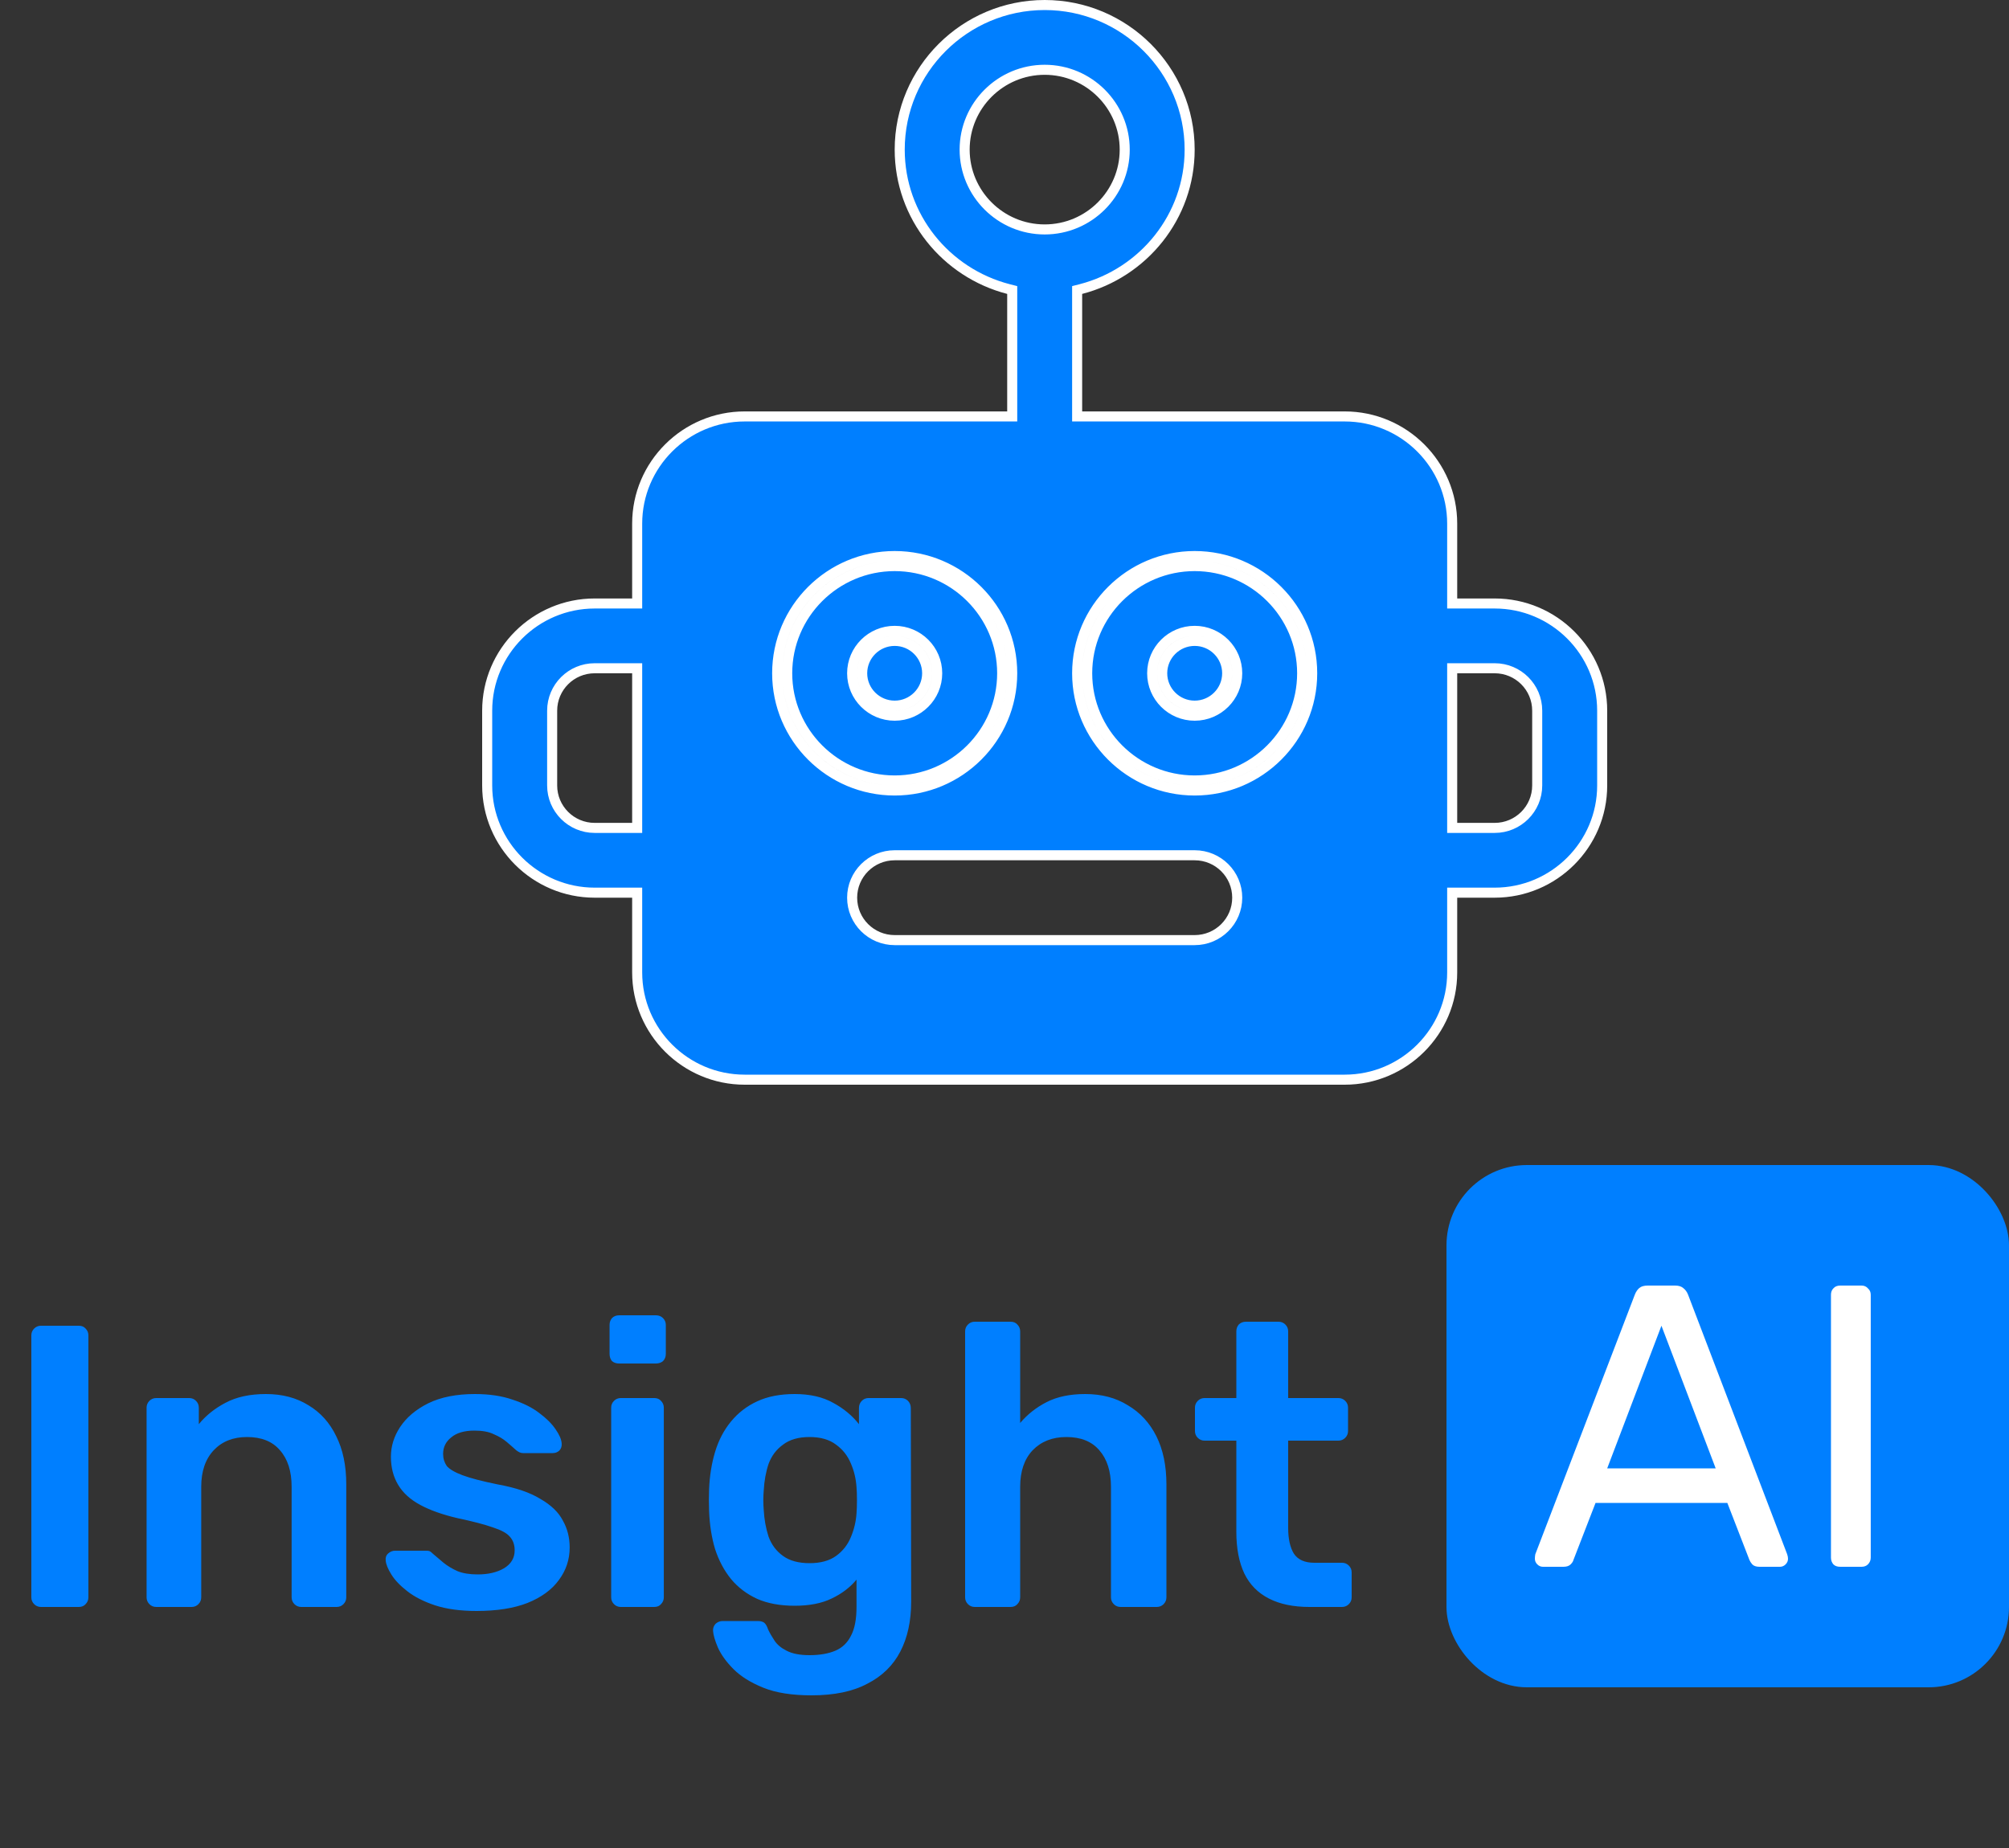 <svg width="50" height="46" viewBox="0 0 50 46" fill="none" xmlns="http://www.w3.org/2000/svg">
<rect x="0" y="0" width="50" height="46" fill="#333333" stroke="none"/>
<path d="M36.142 14.897V15.022H36.267H37.2C38.675 15.022 39.875 16.219 39.875 17.69V19.552C39.875 21.022 38.675 22.22 37.2 22.22H36.267H36.142V22.345V24.207C36.142 25.677 34.942 26.875 33.467 26.875H18.533C17.058 26.875 15.858 25.677 15.858 24.207V22.345V22.22H15.733H14.8C13.325 22.22 12.125 21.022 12.125 19.552V17.69C12.125 16.219 13.325 15.022 14.8 15.022H15.733H15.858V14.897V13.034C15.858 11.564 17.058 10.366 18.533 10.366H25.067H25.192V10.241V7.316V7.219L25.098 7.195C23.545 6.793 22.392 5.395 22.392 3.724C22.392 1.74 24.01 0.125 26 0.125C27.99 0.125 29.608 1.74 29.608 3.724C29.608 5.395 28.455 6.793 26.902 7.195L26.808 7.219V7.316V10.241V10.366H26.933H33.467C34.942 10.366 36.142 11.564 36.142 13.034V14.897ZM15.733 20.608H15.858V20.483V16.759V16.634H15.733H14.8C14.217 16.634 13.742 17.106 13.742 17.69V19.552C13.742 20.135 14.217 20.608 14.8 20.608H15.733ZM36.142 20.483V20.608H36.267H37.2C37.783 20.608 38.258 20.135 38.258 19.552V17.69C38.258 17.106 37.783 16.634 37.2 16.634H36.267H36.142V16.759V20.483ZM26 1.737C24.902 1.737 24.008 2.628 24.008 3.724C24.008 4.82 24.902 5.711 26 5.711C27.098 5.711 27.992 4.82 27.992 3.724C27.992 2.628 27.098 1.737 26 1.737ZM25.192 16.759C25.192 15.149 23.879 13.841 22.267 13.841C20.654 13.841 19.342 15.149 19.342 16.759C19.342 18.368 20.654 19.677 22.267 19.677C23.879 19.677 25.192 18.368 25.192 16.759ZM22.267 14.091C23.742 14.091 24.942 15.288 24.942 16.759C24.942 18.229 23.742 19.427 22.267 19.427C20.792 19.427 19.592 18.229 19.592 16.759C19.592 15.288 20.792 14.091 22.267 14.091ZM21.458 16.759C21.458 16.314 21.821 15.953 22.267 15.953C22.712 15.953 23.075 16.314 23.075 16.759C23.075 17.203 22.712 17.565 22.267 17.565C21.821 17.565 21.458 17.203 21.458 16.759ZM22.267 15.703C21.684 15.703 21.208 16.175 21.208 16.759C21.208 17.342 21.684 17.815 22.267 17.815C22.85 17.815 23.325 17.342 23.325 16.759C23.325 16.175 22.85 15.703 22.267 15.703ZM29.733 13.841C28.121 13.841 26.808 15.149 26.808 16.759C26.808 18.368 28.121 19.677 29.733 19.677C31.346 19.677 32.658 18.368 32.658 16.759C32.658 15.149 31.346 13.841 29.733 13.841ZM27.058 16.759C27.058 15.288 28.258 14.091 29.733 14.091C31.208 14.091 32.408 15.288 32.408 16.759C32.408 18.229 31.208 19.427 29.733 19.427C28.258 19.427 27.058 18.229 27.058 16.759ZM29.733 17.565C29.288 17.565 28.925 17.203 28.925 16.759C28.925 16.314 29.288 15.953 29.733 15.953C30.179 15.953 30.542 16.314 30.542 16.759C30.542 17.203 30.179 17.565 29.733 17.565ZM28.675 16.759C28.675 17.342 29.15 17.815 29.733 17.815C30.316 17.815 30.792 17.342 30.792 16.759C30.792 16.175 30.316 15.703 29.733 15.703C29.15 15.703 28.675 16.175 28.675 16.759ZM29.733 23.401C30.317 23.401 30.792 22.929 30.792 22.345C30.792 21.761 30.317 21.289 29.733 21.289H22.267C21.683 21.289 21.208 21.761 21.208 22.345C21.208 22.929 21.683 23.401 22.267 23.401H29.733Z" fill="#007FFF" stroke="white" stroke-width="0.25"/>
<rect x="36.25" y="29.25" width="13.5" height="12.5" rx="1.75" fill="#007FFF" stroke="#007FFF" stroke-width="0.5"/>
<path d="M1.02 40C0.953 40 0.897 39.977 0.85 39.93C0.803 39.883 0.78 39.827 0.78 39.76V33.24C0.78 33.173 0.803 33.117 0.85 33.07C0.897 33.023 0.953 33 1.02 33H1.96C2.033 33 2.09 33.023 2.13 33.07C2.177 33.117 2.2 33.173 2.2 33.24V39.76C2.2 39.827 2.177 39.883 2.13 39.93C2.09 39.977 2.033 40 1.96 40H1.02ZM3.888 40C3.822 40 3.765 39.977 3.718 39.93C3.672 39.883 3.648 39.827 3.648 39.76V35.04C3.648 34.973 3.672 34.917 3.718 34.87C3.765 34.823 3.822 34.8 3.888 34.8H4.708C4.775 34.8 4.832 34.823 4.878 34.87C4.925 34.917 4.948 34.973 4.948 35.04V35.45C5.122 35.237 5.342 35.06 5.608 34.92C5.882 34.773 6.218 34.7 6.618 34.7C7.025 34.7 7.378 34.793 7.678 34.98C7.978 35.16 8.208 35.417 8.368 35.75C8.535 36.083 8.618 36.483 8.618 36.95V39.76C8.618 39.827 8.595 39.883 8.548 39.93C8.502 39.977 8.445 40 8.378 40H7.498C7.432 40 7.375 39.977 7.328 39.93C7.282 39.883 7.258 39.827 7.258 39.76V37.01C7.258 36.623 7.162 36.32 6.968 36.1C6.782 35.88 6.508 35.77 6.148 35.77C5.802 35.77 5.525 35.88 5.318 36.1C5.112 36.32 5.008 36.623 5.008 37.01V39.76C5.008 39.827 4.985 39.883 4.938 39.93C4.892 39.977 4.835 40 4.768 40H3.888ZM11.858 40.1C11.459 40.1 11.115 40.053 10.829 39.96C10.549 39.867 10.319 39.75 10.139 39.61C9.959 39.47 9.825 39.33 9.739 39.19C9.652 39.05 9.605 38.933 9.599 38.84C9.592 38.767 9.612 38.71 9.659 38.67C9.712 38.623 9.769 38.6 9.829 38.6H10.618C10.645 38.6 10.668 38.603 10.688 38.61C10.709 38.617 10.735 38.637 10.768 38.67C10.855 38.743 10.945 38.82 11.039 38.9C11.139 38.98 11.255 39.05 11.389 39.11C11.522 39.163 11.688 39.19 11.889 39.19C12.149 39.19 12.365 39.14 12.539 39.04C12.719 38.933 12.809 38.783 12.809 38.59C12.809 38.45 12.768 38.337 12.688 38.25C12.615 38.163 12.475 38.087 12.268 38.02C12.062 37.947 11.768 37.87 11.389 37.79C11.015 37.703 10.705 37.593 10.459 37.46C10.212 37.327 10.028 37.16 9.909 36.96C9.789 36.76 9.729 36.527 9.729 36.26C9.729 36 9.805 35.753 9.959 35.52C10.118 35.28 10.352 35.083 10.659 34.93C10.972 34.777 11.358 34.7 11.819 34.7C12.178 34.7 12.492 34.747 12.758 34.84C13.025 34.927 13.245 35.037 13.418 35.17C13.598 35.303 13.735 35.44 13.829 35.58C13.922 35.713 13.972 35.83 13.979 35.93C13.985 36.003 13.965 36.063 13.918 36.11C13.872 36.15 13.819 36.17 13.758 36.17H13.018C12.985 36.17 12.955 36.163 12.928 36.15C12.902 36.137 12.875 36.12 12.848 36.1C12.775 36.033 12.695 35.963 12.608 35.89C12.522 35.817 12.415 35.753 12.289 35.7C12.168 35.64 12.008 35.61 11.809 35.61C11.555 35.61 11.362 35.667 11.229 35.78C11.095 35.887 11.028 36.023 11.028 36.19C11.028 36.303 11.059 36.403 11.118 36.49C11.185 36.57 11.315 36.647 11.508 36.72C11.702 36.793 11.995 36.87 12.389 36.95C12.835 37.03 13.188 37.15 13.448 37.31C13.715 37.463 13.902 37.643 14.008 37.85C14.122 38.05 14.178 38.273 14.178 38.52C14.178 38.82 14.088 39.09 13.909 39.33C13.735 39.57 13.475 39.76 13.129 39.9C12.789 40.033 12.365 40.1 11.858 40.1ZM15.451 40C15.384 40 15.327 39.977 15.281 39.93C15.234 39.883 15.211 39.827 15.211 39.76V35.04C15.211 34.973 15.234 34.917 15.281 34.87C15.327 34.823 15.384 34.8 15.451 34.8H16.281C16.354 34.8 16.411 34.823 16.451 34.87C16.497 34.917 16.521 34.973 16.521 35.04V39.76C16.521 39.827 16.497 39.883 16.451 39.93C16.411 39.977 16.354 40 16.281 40H15.451ZM15.411 33.94C15.337 33.94 15.277 33.92 15.231 33.88C15.191 33.833 15.171 33.773 15.171 33.7V32.98C15.171 32.913 15.191 32.857 15.231 32.81C15.277 32.763 15.337 32.74 15.411 32.74H16.321C16.394 32.74 16.454 32.763 16.501 32.81C16.547 32.857 16.571 32.913 16.571 32.98V33.7C16.571 33.773 16.547 33.833 16.501 33.88C16.454 33.92 16.394 33.94 16.321 33.94H15.411ZM20.198 42.2C19.711 42.2 19.311 42.137 18.997 42.01C18.684 41.883 18.438 41.73 18.258 41.55C18.078 41.37 17.948 41.19 17.867 41.01C17.794 40.837 17.754 40.7 17.747 40.6C17.741 40.533 17.761 40.473 17.808 40.42C17.861 40.373 17.921 40.35 17.988 40.35H18.858C18.924 40.35 18.977 40.363 19.017 40.39C19.058 40.423 19.091 40.48 19.117 40.56C19.157 40.647 19.211 40.74 19.277 40.84C19.344 40.94 19.444 41.023 19.578 41.09C19.718 41.163 19.907 41.2 20.148 41.2C20.401 41.2 20.614 41.163 20.788 41.09C20.961 41.017 21.091 40.893 21.177 40.72C21.271 40.547 21.317 40.307 21.317 40V39.32C21.157 39.513 20.951 39.67 20.698 39.79C20.451 39.91 20.144 39.97 19.777 39.97C19.418 39.97 19.108 39.913 18.848 39.8C18.587 39.68 18.371 39.517 18.198 39.31C18.024 39.097 17.891 38.847 17.797 38.56C17.711 38.273 17.661 37.957 17.648 37.61C17.641 37.43 17.641 37.25 17.648 37.07C17.661 36.737 17.711 36.427 17.797 36.14C17.884 35.853 18.014 35.603 18.188 35.39C18.367 35.17 18.587 35 18.848 34.88C19.108 34.76 19.418 34.7 19.777 34.7C20.157 34.7 20.477 34.773 20.738 34.92C20.997 35.06 21.211 35.237 21.378 35.45V35.05C21.378 34.977 21.401 34.917 21.448 34.87C21.494 34.823 21.551 34.8 21.617 34.8H22.427C22.494 34.8 22.551 34.823 22.598 34.87C22.644 34.917 22.668 34.977 22.668 35.05L22.677 39.87C22.677 40.35 22.587 40.763 22.407 41.11C22.227 41.457 21.954 41.723 21.587 41.91C21.227 42.103 20.764 42.2 20.198 42.2ZM20.148 38.91C20.421 38.91 20.641 38.85 20.808 38.73C20.974 38.61 21.098 38.453 21.177 38.26C21.258 38.067 21.304 37.87 21.317 37.67C21.324 37.583 21.328 37.473 21.328 37.34C21.328 37.207 21.324 37.1 21.317 37.02C21.304 36.813 21.258 36.617 21.177 36.43C21.098 36.237 20.974 36.08 20.808 35.96C20.641 35.833 20.421 35.77 20.148 35.77C19.874 35.77 19.654 35.833 19.488 35.96C19.321 36.08 19.201 36.24 19.128 36.44C19.061 36.64 19.021 36.86 19.008 37.1C18.994 37.26 18.994 37.423 19.008 37.59C19.021 37.823 19.061 38.043 19.128 38.25C19.201 38.45 19.321 38.61 19.488 38.73C19.654 38.85 19.874 38.91 20.148 38.91ZM24.26 40C24.193 40 24.136 39.977 24.09 39.93C24.043 39.883 24.02 39.827 24.02 39.76V33.14C24.02 33.073 24.043 33.017 24.09 32.97C24.136 32.923 24.193 32.9 24.26 32.9H25.15C25.223 32.9 25.28 32.923 25.32 32.97C25.366 33.017 25.39 33.073 25.39 33.14V35.42C25.57 35.207 25.79 35.033 26.05 34.9C26.31 34.767 26.63 34.7 27.01 34.7C27.416 34.7 27.77 34.793 28.07 34.98C28.376 35.16 28.613 35.417 28.78 35.75C28.946 36.083 29.03 36.483 29.03 36.95V39.76C29.03 39.827 29.006 39.883 28.96 39.93C28.913 39.977 28.856 40 28.79 40H27.89C27.823 40 27.766 39.977 27.72 39.93C27.673 39.883 27.65 39.827 27.65 39.76V37.01C27.65 36.623 27.553 36.32 27.36 36.1C27.173 35.88 26.9 35.77 26.54 35.77C26.193 35.77 25.913 35.88 25.7 36.1C25.493 36.32 25.39 36.623 25.39 37.01V39.76C25.39 39.827 25.366 39.883 25.32 39.93C25.28 39.977 25.223 40 25.15 40H24.26ZM32.59 40C32.19 40 31.853 39.93 31.58 39.79C31.307 39.65 31.103 39.443 30.97 39.17C30.837 38.89 30.77 38.543 30.77 38.13V35.86H29.98C29.913 35.86 29.857 35.837 29.81 35.79C29.763 35.743 29.74 35.687 29.74 35.62V35.04C29.74 34.973 29.763 34.917 29.81 34.87C29.857 34.823 29.913 34.8 29.98 34.8H30.77V33.14C30.77 33.073 30.79 33.017 30.83 32.97C30.877 32.923 30.937 32.9 31.01 32.9H31.82C31.887 32.9 31.943 32.923 31.99 32.97C32.037 33.017 32.06 33.073 32.06 33.14V34.8H33.31C33.377 34.8 33.433 34.823 33.48 34.87C33.527 34.917 33.55 34.973 33.55 35.04V35.62C33.55 35.687 33.527 35.743 33.48 35.79C33.433 35.837 33.377 35.86 33.31 35.86H32.06V38.03C32.06 38.303 32.107 38.517 32.2 38.67C32.3 38.823 32.47 38.9 32.71 38.9H33.4C33.467 38.9 33.523 38.923 33.57 38.97C33.617 39.017 33.64 39.073 33.64 39.14V39.76C33.64 39.827 33.617 39.883 33.57 39.93C33.523 39.977 33.467 40 33.4 40H32.59Z" fill="#007FFF"/>
<path d="M38.4 39C38.347 39 38.3 38.98 38.26 38.94C38.22 38.9 38.2 38.853 38.2 38.8C38.2 38.767 38.203 38.73 38.21 38.69L40.69 32.22C40.717 32.153 40.753 32.1 40.8 32.06C40.847 32.02 40.917 32 41.01 32H41.69C41.777 32 41.843 32.02 41.89 32.06C41.943 32.1 41.983 32.153 42.01 32.22L44.48 38.69C44.493 38.73 44.5 38.767 44.5 38.8C44.5 38.853 44.48 38.9 44.44 38.94C44.4 38.98 44.353 39 44.3 39H43.79C43.71 39 43.65 38.98 43.61 38.94C43.577 38.9 43.553 38.863 43.54 38.83L42.99 37.41H39.71L39.16 38.83C39.153 38.863 39.13 38.9 39.09 38.94C39.05 38.98 38.99 39 38.91 39H38.4ZM40 36.55H42.7L41.35 33L40 36.55ZM45.799 39C45.726 39 45.669 38.98 45.629 38.94C45.589 38.893 45.569 38.837 45.569 38.77V32.23C45.569 32.163 45.589 32.11 45.629 32.07C45.669 32.023 45.726 32 45.799 32H46.329C46.396 32 46.449 32.023 46.489 32.07C46.536 32.11 46.559 32.163 46.559 32.23V38.77C46.559 38.837 46.536 38.893 46.489 38.94C46.449 38.98 46.396 39 46.329 39H45.799Z" fill="white"/>
</svg>
